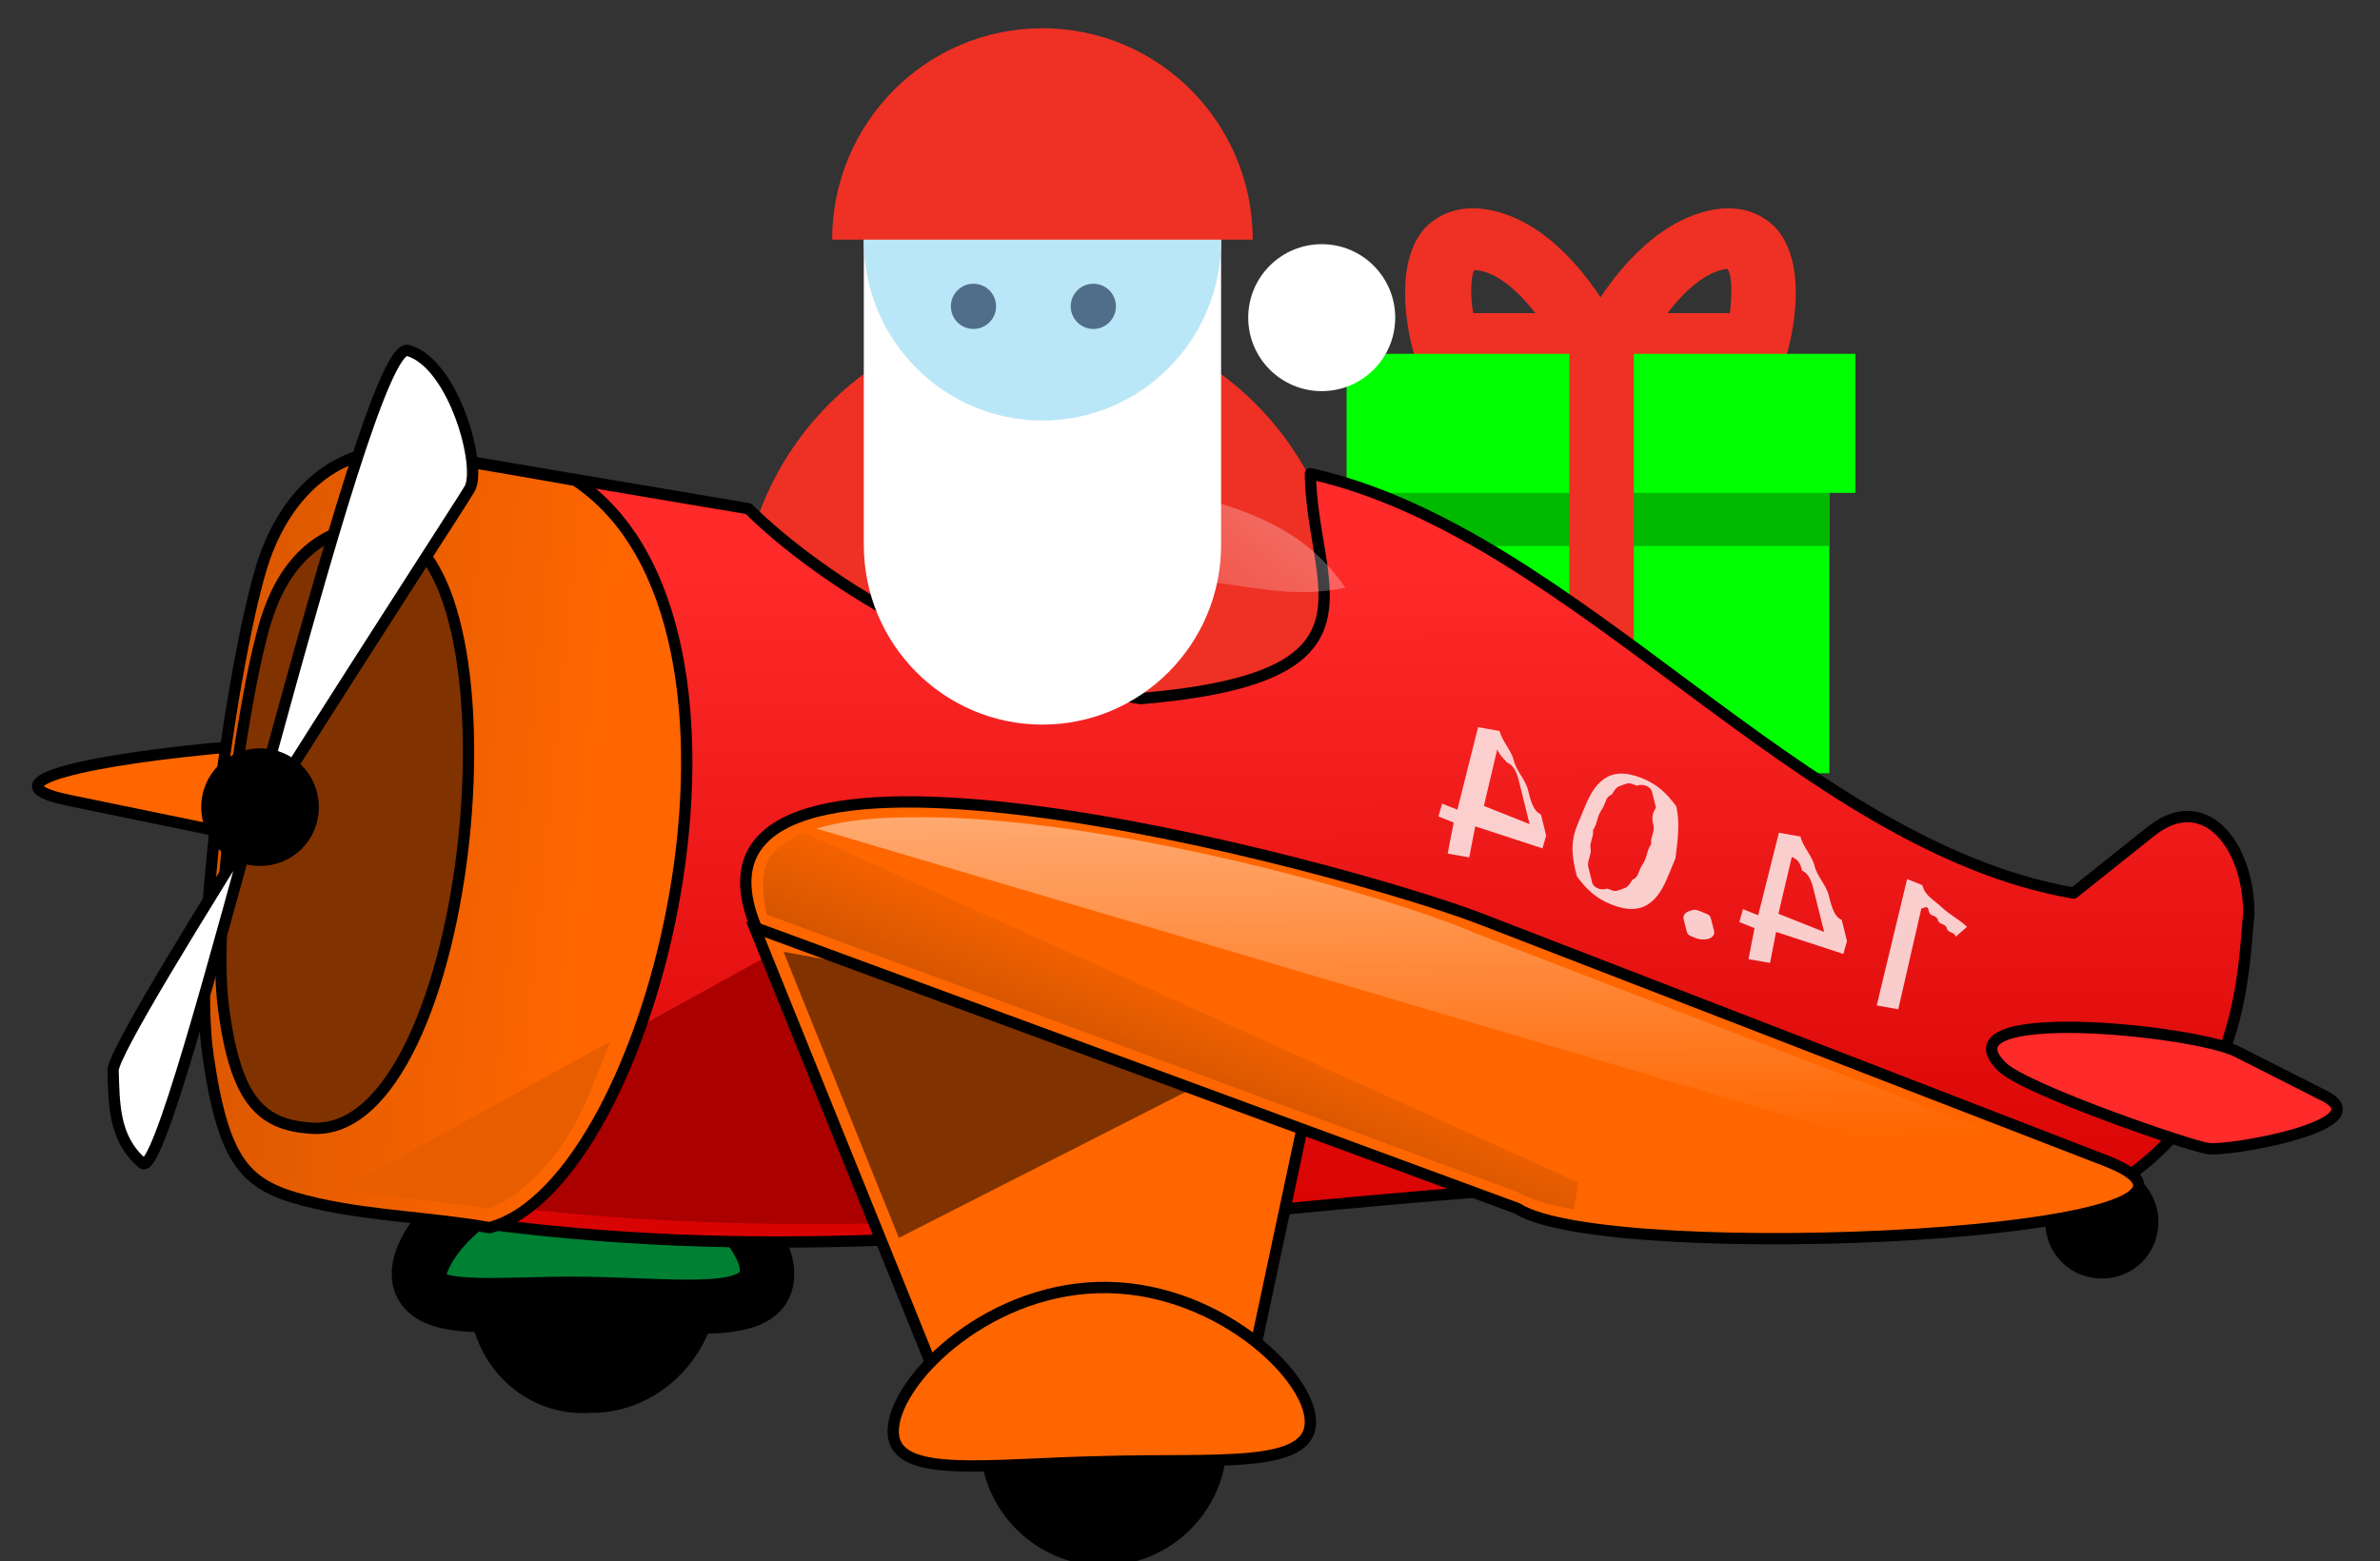 <?xml version="1.0" encoding="utf-8"?>
<!-- Generator: Adobe Illustrator 20.1.0, SVG Export Plug-In . SVG Version: 6.00 Build 0)  -->
<svg version="1.1"
	 id="svg3261" inkscape:version="0.48.3.1 r9886" sodipodi:docname="New document 3" xmlns:cc="http://creativecommons.org/ns#" xmlns:dc="http://purl.org/dc/elements/1.1/" xmlns:inkscape="http://www.inkscape.org/namespaces/inkscape" xmlns:rdf="http://www.w3.org/1999/02/22-rdf-syntax-ns#" xmlns:sodipodi="http://sodipodi.sourceforge.net/DTD/sodipodi-0.dtd" xmlns:svg="http://www.w3.org/2000/svg"
	 xmlns="http://www.w3.org/2000/svg" xmlns:xlink="http://www.w3.org/1999/xlink" x="0px" y="0px" viewBox="0 0 210.5 138.1"
	 style="enable-background:new 0 0 160.5 110;" xml:space="preserve">
<rect x="0" y="0" width="210.5" height="138.1" fill="#333333" stroke="none"/>
<style type="text/css">
	.st0{fill:#EE3124;}
	.st1{fill:#00FF00;}
	.st2{fill:#00BA00;}
	.st3{fill:#FF6600;stroke:#000000;}
	.st4{stroke:#000000;stroke-linecap:round;stroke-linejoin:round;}
	.st5{fill:#008033;stroke:#000000;}
	.st6{fill:url(#rect3983_1_);stroke:#000000;stroke-linecap:round;stroke-linejoin:round;}
	.st7{fill:#AA0000;}
	.st8{fill:url(#path3989_1_);stroke:#000000;}
	.st9{fill:#803300;stroke:#000000;}
	.st10{fill:#FFFFFF;stroke:#000000;}
	.st11{fill:#803300;}
	.st12{fill:#FF2A2A;stroke:#000000;}
	.st13{opacity:0.786;}
	.st14{fill:#FFFFFF;}
	.st15{fill:#E75D00;}
	.st16{fill:url(#path3178_1_);}
	.st17{fill:url(#path4283_1_);}
	.st18{fill:url(#path4306_1_);}
	.st19{fill:#BAE7F7;}
	.st20{fill:#506E8A;}
</style>
<g>
	<g>
		<path class="st0" d="M140.8,33.1h-13c-1.3,0-2.4-0.8-2.8-2c-0.5-1.8-1.8-7.9,1.1-11c1.3-1.3,3.1-1.9,5.2-1.6
			c7.1,1,11.5,9.8,12,10.8c0.4,0.8,0.3,1.8-0.2,2.6C142.7,32.6,141.8,33.1,140.8,33.1z M130.3,27.7h5.5c-1.4-1.8-3.3-3.6-5.2-3.8
			c-0.1,0-0.1,0-0.2,0C130.1,24.4,130,26,130.3,27.7z"/>
		<path class="st0" d="M155.4,33.1h-13c-1,0-1.9-0.5-2.4-1.2c-0.5-0.8-0.6-1.8-0.2-2.6c0.5-1,4.9-9.7,12-10.8
			c2.1-0.3,3.9,0.3,5.2,1.6c2.9,3.1,1.6,9.2,1.1,11C157.8,32.3,156.7,33.1,155.4,33.1z M147.5,27.7h5.5c0.2-1.7,0.2-3.3-0.2-3.9
			c0,0-0.1,0-0.2,0C150.8,24.1,148.9,25.8,147.5,27.7z"/>
	</g>
	<g>
		<rect x="121.4" y="33.3" class="st1" width="40.4" height="35.1"/>
		<rect x="121.4" y="40.3" class="st2" width="40.4" height="8"/>
		<rect x="119.1" y="31.3" class="st1" width="45" height="12.3"/>
		<rect x="138.8" y="30.5" class="st0" width="5.7" height="37.9"/>
	</g>
</g>
<ellipse class="st0" cx="92.2" cy="54.7" rx="26.7" ry="26.8"/>
<sodipodi:namedview  bordercolor="#666666" borderopacity="1.0" fit-margin-bottom="0" fit-margin-left="0" fit-margin-right="0" fit-margin-top="0" id="base" inkscape:current-layer="layer1" inkscape:cx="151.81329" inkscape:cy="72.663634" inkscape:document-units="px" inkscape:pageopacity="0.0" inkscape:pageshadow="2" inkscape:window-height="744" inkscape:window-maximized="1" inkscape:window-width="1317" inkscape:window-x="49" inkscape:window-y="24" inkscape:zoom="0.98994949" pagecolor="#ffffff" showgrid="false">
	</sodipodi:namedview>
<path id="path3998" inkscape:export-filename="/home/special-k/ubuplane.png" inkscape:export-xdpi="299.95239" inkscape:export-ydpi="299.95239" sodipodi:cx="693.72229" sodipodi:cy="156.43207" sodipodi:rx="1.6414979" sodipodi:ry="1.6414979" sodipodi:type="arc" d="
	M185.9,103.1c2.8,0,5,2.2,5,5c0,2.8-2.2,5-5,5c-2.8,0-5-2.2-5-5C180.9,105.3,183.1,103.1,185.9,103.1z"/>
<path id="path4011" inkscape:connector-curvature="0" inkscape:export-filename="/home/special-k/ubuplane.png" inkscape:export-xdpi="299.95239" inkscape:export-ydpi="299.95239" sodipodi:nodetypes="ssccs" class="st3" d="
	M55.6,81c11.4,2.3,65.5,18.9,57.4-0.7L52.7,67.1c-7.2-4.6-62.2,0.5-46.6,3.7L55.6,81L55.6,81z"/>
<g id="g3152" transform="matrix(4.813,0.084,0.282,4.816,-3424.45,-3856.248)" inkscape:export-filename="/home/special-k/ubuplane.png" inkscape:export-xdpi="299.95239" inkscape:export-ydpi="299.95239">
	<path id="path3146" inkscape:connector-curvature="0" sodipodi:nodetypes="ccccc" class="st3" d="M672.1,806.4l0.6,5.9l4.5-0.3
		l3.8-7.5L672.1,806.4z"/>
	
		<path id="path3148" sodipodi:cx="781.54242" sodipodi:cy="140.08023" sodipodi:rx="4.6088209" sodipodi:ry="4.6088209" sodipodi:type="arc" class="st4" d="
		M675,810.8c-1,0-1.9,0.9-2,1.9c-0.1,1,0.6,1.8,1.6,1.7c1,0,1.9-0.9,2-1.9C676.7,811.5,676,810.7,675,810.8z"/>
	<path id="path3150" inkscape:connector-curvature="0" sodipodi:nodetypes="sssss" class="st5" d="M675.1,810.2
		c-1.8,0-3.4,1.4-3.5,2.2s1.4,0.5,3.1,0.5c1.8,0,3.2,0.2,3.3-0.6C678.1,811.6,676.9,810.2,675.1,810.2z"/>
</g>
<linearGradient id="rect3983_1_" gradientUnits="userSpaceOnUse" x1="-16.077" y1="-216.674" x2="-16.149" y2="-228.8" gradientTransform="matrix(-5.336 0 0 -5.336 27.496 -1106.836)">
	<stop  offset="0" style="stop-color:#FF2A2A"/>
	<stop  offset="1" style="stop-color:#D40000"/>
</linearGradient>
<path id="rect3983" inkscape:connector-curvature="0" inkscape:export-filename="/home/special-k/ubuplane.png" inkscape:export-xdpi="299.95239" inkscape:export-ydpi="299.95239" sodipodi:nodetypes="sccscccccs" class="st6" d="
	M190.3,73.5c4.7-3.7,8.6,1.3,8.6,7.3c-0.5,4.6-0.3,16.7-11.8,24c-67.2-4.5-104,12.6-159,0.9L36,39.9L66.2,45
	c0,0,12.9,13.5,34.7,16.8c22.4-1.9,15.1-9.8,15-19.9c23.6,5.3,43.2,32.9,67.5,37.1L190.3,73.5L190.3,73.5z"/>
<path id="path3188" inkscape:connector-curvature="0" inkscape:export-filename="/home/special-k/ubuplane.png" inkscape:export-xdpi="299.95239" inkscape:export-ydpi="299.95239" class="st7" d="
	M31.4,104.7c16.7,3.2,33.5,4,50.8,3.4l19.4-9.9L68.2,84.4L31.4,104.7z"/>
<linearGradient id="path3989_1_" gradientUnits="userSpaceOnUse" x1="-4.636" y1="530.782" x2="2.69" y2="531.508" gradientTransform="matrix(-5.336 0 0 -5.336 27.496 2907.721)">
	<stop  offset="0" style="stop-color:#FF6600"/>
	<stop  offset="1" style="stop-color:#D45500"/>
</linearGradient>
<path id="path3989" inkscape:connector-curvature="0" inkscape:export-filename="/home/special-k/ubuplane.png" inkscape:export-xdpi="299.95239" inkscape:export-ydpi="299.95239" sodipodi:nodetypes="zccszzz" class="st8" d="
	M23.6,48.8c-2.6,6.7-6.7,34.4-5.2,44.6c1.5,10.2,3.6,11.7,9.8,13.1c5,1.1,10,1.2,15.1,2.1c14.6-3.9,26.7-53.4,7.6-66.1
	c0,0-10-1.8-14.8-2.5S26.2,42.1,23.6,48.8z"/>
<path id="path3476" inkscape:connector-curvature="0" inkscape:export-filename="/home/special-k/ubuplane.png" inkscape:export-xdpi="299.95239" inkscape:export-ydpi="299.95239" sodipodi:nodetypes="cszzc" class="st9" d="
	M33.7,46.7c-3.8-0.5-7.8,1.7-9.8,7.1c-2.1,5.3-5.3,27.4-4.1,35.6c1.1,8.1,3.4,10.1,7.7,10.4C42,100.9,47,48.2,33.7,46.7L33.7,46.7z"
	/>
<path id="path3994" inkscape:connector-curvature="0" inkscape:export-filename="/home/special-k/ubuplane.png" inkscape:export-xdpi="299.95239" inkscape:export-ydpi="299.95239" sodipodi:nodetypes="zzzzz" class="st10" d="
	M41.5,43.3C40.4,45.2,9.9,91.9,10,94.7c0.1,2.8,0,6,2.6,8.2c2.6,2.2,19.5-73.2,23.5-71.9C40.2,32.2,42.7,41.5,41.5,43.3L41.5,43.3z"
	/>
<path id="path3996" inkscape:export-filename="/home/special-k/ubuplane.png" inkscape:export-xdpi="299.95239" inkscape:export-ydpi="299.95239" sodipodi:cx="787.47705" sodipodi:cy="140.2065" sodipodi:rx="1.7046324" sodipodi:ry="1.7046324" sodipodi:type="arc" d="
	M23,76.6c2.9,0,5.2-2.3,5.2-5.2c0-2.9-2.3-5.2-5.2-5.2s-5.2,2.3-5.2,5.2C17.8,74.3,20.1,76.6,23,76.6z"/>
<path id="path4000" inkscape:connector-curvature="0" inkscape:export-filename="/home/special-k/ubuplane.png" inkscape:export-xdpi="299.95239" inkscape:export-ydpi="299.95239" sodipodi:nodetypes="ccccc" class="st3" d="
	M117,91.2l-7.3,34.3l-25.8-1L66.8,82.2L117,91.2z"/>
<path id="path4005" inkscape:export-filename="/home/special-k/ubuplane.png" inkscape:export-xdpi="299.95239" inkscape:export-ydpi="299.95239" sodipodi:cx="781.54242" sodipodi:cy="140.08023" sodipodi:rx="4.6088209" sodipodi:ry="4.6088209" sodipodi:type="arc" class="st4" d="
	M97.6,117.2c5.7,0,10.4,4.7,10.4,10.4c0,5.7-4.7,10.4-10.4,10.4s-10.4-4.7-10.4-10.4C87.2,121.9,91.8,117.2,97.6,117.2z"/>
<path id="path4002" inkscape:connector-curvature="0" inkscape:export-filename="/home/special-k/ubuplane.png" inkscape:export-xdpi="299.95239" inkscape:export-ydpi="299.95239" sodipodi:nodetypes="sssss" class="st3" d="
	M79,126.7c-0.1-4.3,7.9-12.5,18.1-12.8c10.2-0.3,18.7,7.6,18.8,11.8c0.1,4.3-8.2,3.3-18.4,3.6C87.3,129.5,79.1,130.9,79,126.7
	L79,126.7z"/>
<path id="path3183" inkscape:connector-curvature="0" inkscape:export-filename="/home/special-k/ubuplane.png" inkscape:export-xdpi="299.95239" inkscape:export-ydpi="299.95239" class="st11" d="
	M79.5,109.5l34-17.3l-44.2-8L79.5,109.5z"/>
<path id="path4009" inkscape:connector-curvature="0" inkscape:export-filename="/home/special-k/ubuplane.png" inkscape:export-xdpi="299.95239" inkscape:export-ydpi="299.95239" sodipodi:nodetypes="sszss" class="st12" d="
	M197.8,93c-3.9-1.9-26.5-4.2-20.7,1.4c2.1,2,16.6,7,18.2,7.2c1.7,0.3,15.5-2.1,10.2-4.7L197.8,93L197.8,93z"/>
<g id="text4080" transform="matrix(5.575,-2.003,1.164,4.689,-3234.411,-267.99)" class="st13">
	<path id="path3168" inkscape:connector-curvature="0" class="st14" d="M547,308.3l-0.2,0.1c0-0.1-0.1-0.1-0.1-0.2
		c0-0.1-0.1-0.1-0.1-0.2c0-0.1-0.1-0.1-0.1-0.2c0-0.1,0-0.1-0.1-0.1l-0.7,1.6l-0.3-0.2l0.9-2l0.2,0.2c0,0.2,0.1,0.3,0.2,0.5
		C546.8,308,546.9,308.1,547,308.3"/>
	<path id="path3170" inkscape:connector-curvature="0" class="st14" d="M545.2,307.8l-0.1,0.2l-0.9-0.8l-0.2,0.5l-0.3-0.2l0.2-0.5
		l-0.2-0.2l0.1-0.2l0.2,0.2l0.6-1.3l0.3,0.2c0,0.2,0.1,0.4,0.1,0.6c0,0.2,0.1,0.4,0.1,0.6c0,0.2,0,0.4,0.1,0.5
		C545.2,307.5,545.2,307.7,545.2,307.8 M544.7,306l-0.4,0.9l0.6,0.6c0-0.1,0-0.2,0-0.4c0-0.1,0-0.3,0-0.4c0-0.1,0-0.3-0.1-0.4
		C544.8,306.2,544.8,306.1,544.7,306"/>
	<path id="path3172" inkscape:connector-curvature="0" class="st14" d="M542.9,306.4c0-0.1,0.1-0.1,0.1-0.1c0.1,0,0.1,0,0.2,0.1
		c0.1,0.1,0.1,0.1,0.1,0.2c0,0.1,0,0.1,0,0.2c0,0.1-0.1,0.1-0.1,0.1s-0.1,0-0.2-0.1c-0.1-0.1-0.1-0.1-0.1-0.2
		C542.9,306.5,542.9,306.5,542.9,306.4"/>
	<path id="path3174" inkscape:connector-curvature="0" class="st14" d="M543,305.3c-0.2,0.3-0.3,0.5-0.5,0.6c-0.2,0.1-0.4,0-0.6-0.2
		c-0.2-0.2-0.3-0.4-0.4-0.7c0-0.3,0-0.6,0.2-0.9s0.3-0.5,0.5-0.6c0.2-0.1,0.4,0,0.6,0.2c0.2,0.2,0.3,0.4,0.4,0.7
		C543.2,304.7,543.1,305,543,305.3 M541.9,304.3c0,0.1-0.1,0.2-0.1,0.3c0,0.1-0.1,0.2-0.1,0.3c0,0.1,0,0.2,0,0.3
		c0,0.1,0.1,0.2,0.2,0.2c0.1,0.1,0.1,0.1,0.2,0.1c0.1,0,0.1,0,0.2-0.1c0.1,0,0.1-0.1,0.2-0.2c0.1-0.1,0.1-0.2,0.2-0.3
		c0-0.1,0.1-0.2,0.1-0.3c0-0.1,0-0.2,0.1-0.3c0-0.1,0-0.2,0-0.3c0-0.1-0.1-0.2-0.2-0.2c-0.1-0.1-0.1-0.1-0.2-0.1
		c-0.1,0-0.1,0-0.2,0.1c-0.1,0-0.1,0.1-0.2,0.2C542,304.1,542,304.2,541.9,304.3"/>
	<path id="path3176" inkscape:connector-curvature="0" class="st14" d="M541.2,304.1l-0.1,0.2l-0.9-0.8l-0.2,0.5l-0.3-0.2l0.2-0.5
		l-0.2-0.2l0.1-0.2l0.2,0.2l0.6-1.3l0.3,0.2c0,0.2,0.1,0.4,0.1,0.6c0,0.2,0.1,0.4,0.1,0.6c0,0.2,0,0.4,0.1,0.5
		C541.2,303.9,541.2,304,541.2,304.1 M540.8,302.3l-0.4,0.9l0.6,0.6c0-0.1,0-0.2,0-0.4c0-0.1,0-0.3,0-0.4c0-0.1,0-0.3-0.1-0.4
		C540.9,302.6,540.8,302.4,540.8,302.3"/>
</g>
<path id="path3195" inkscape:connector-curvature="0" inkscape:export-filename="/home/special-k/ubuplane.png" inkscape:export-xdpi="299.95239" inkscape:export-ydpi="299.95239" class="st15" d="
	M30.3,105.2c4.1,0.7,8.4,1,12.8,1.7c2.2-0.7,4.6-2.7,6.8-5.9c1.6-2.3,2.8-5.7,4.1-8.9L30.3,105.2z"/>
<linearGradient id="path3178_1_" gradientUnits="userSpaceOnUse" x1="-92.816" y1="534.324" x2="-83.298" y2="519.498" gradientTransform="matrix(-5.311 -0.51 0.51 -5.311 -617.968 2776.863)">
	<stop  offset="0" style="stop-color:#FFFFFF"/>
	<stop  offset="1" style="stop-color:#FFFFFF;stop-opacity:0"/>
</linearGradient>
<path id="path3178" inkscape:connector-curvature="0" sodipodi:nodetypes="sscscs" class="st16" d="M79.4,43.1
	c4.8,4.6,13.9,7,25.3,8.1c6.1,0.6,9.4,1.8,14.3,0.8c-3.4-4.9-8.3-7.6-20.5-9.5c-3.4-0.5-6.9-0.6-10-0.6
	C85.1,42.1,82.6,42.4,79.4,43.1z"/>
<path id="path3987" inkscape:connector-curvature="0" inkscape:export-filename="/home/special-k/ubuplane.png" inkscape:export-xdpi="299.95239" inkscape:export-ydpi="299.95239" sodipodi:nodetypes="ssccs" class="st3" d="
	M131,81.3c-12.2-4.7-73.3-21.2-64.1,0.8l67.3,24.8c8,5.2,68.7,2.3,52.1-4.2L131,81.3L131,81.3z"/>
<linearGradient id="path4283_1_" gradientUnits="userSpaceOnUse" x1="-73.984" y1="526.828" x2="-74.758" y2="528.736" gradientTransform="matrix(-5.336 0 0 -5.336 -292.661 2906.387)">
	<stop  offset="0" style="stop-color:#D45500"/>
	<stop  offset="1" style="stop-color:#D45500;stop-opacity:0"/>
</linearGradient>
<path id="path4283" inkscape:connector-curvature="0" inkscape:export-filename="/home/special-k/ubuplane.png" inkscape:export-xdpi="299.95239" inkscape:export-ydpi="299.95239" sodipodi:nodetypes="cccccc" class="st17" d="
	M71,73.6c-3,1.7-4.1,2.6-3.2,7.3l66.3,24.5c1,0.6,2.8,1.2,5.1,1.6l0.4-2.4L71,73.6L71,73.6z"/>
<linearGradient id="path4306_1_" gradientUnits="userSpaceOnUse" x1="-19.018" y1="536.515" x2="-19.198" y2="523.992" gradientTransform="matrix(-5.336 0 0 -5.336 27.496 2897.049)">
	<stop  offset="0" style="stop-color:#FFFFFF"/>
	<stop  offset="1" style="stop-color:#FFFFFF;stop-opacity:0"/>
</linearGradient>
<path id="path4306" inkscape:connector-curvature="0" inkscape:export-filename="/home/special-k/ubuplane.png" inkscape:export-xdpi="299.95239" inkscape:export-ydpi="299.95239" sodipodi:nodetypes="sccccs" class="st18" d="
	M72.2,73.3l111.5,33c2.8-0.6,5.6-0.9,1.7-2.6l-54.8-21.1c-7.5-3.3-33.3-10.6-50.1-10.3C77.3,72.3,74.5,72.6,72.2,73.3z"/>
<g id="santaHead">
	<path class="st14" d="M108,48.2c0,8.8-7.1,15.9-15.8,15.9S76.4,57,76.4,48.2v-28H108V48.2z"/>
	<path class="st19" d="M108,21.3c0,8.8-7.1,15.9-15.8,15.9s-15.8-7.1-15.8-15.9v-6.1H108V21.3z"/>
	<path class="st0" d="M73.6,21.2c0-10.3,8.3-18.7,18.6-18.7s18.6,8.4,18.6,18.7"/>
	<ellipse class="st20" cx="86.1" cy="27.1" rx="2" ry="2"/>
	<ellipse class="st20" cx="96.7" cy="27.1" rx="2" ry="2"/>
	<ellipse class="st14" cx="116.9" cy="28.1" rx="6.5" ry="6.5"/>
</g>
</svg>
